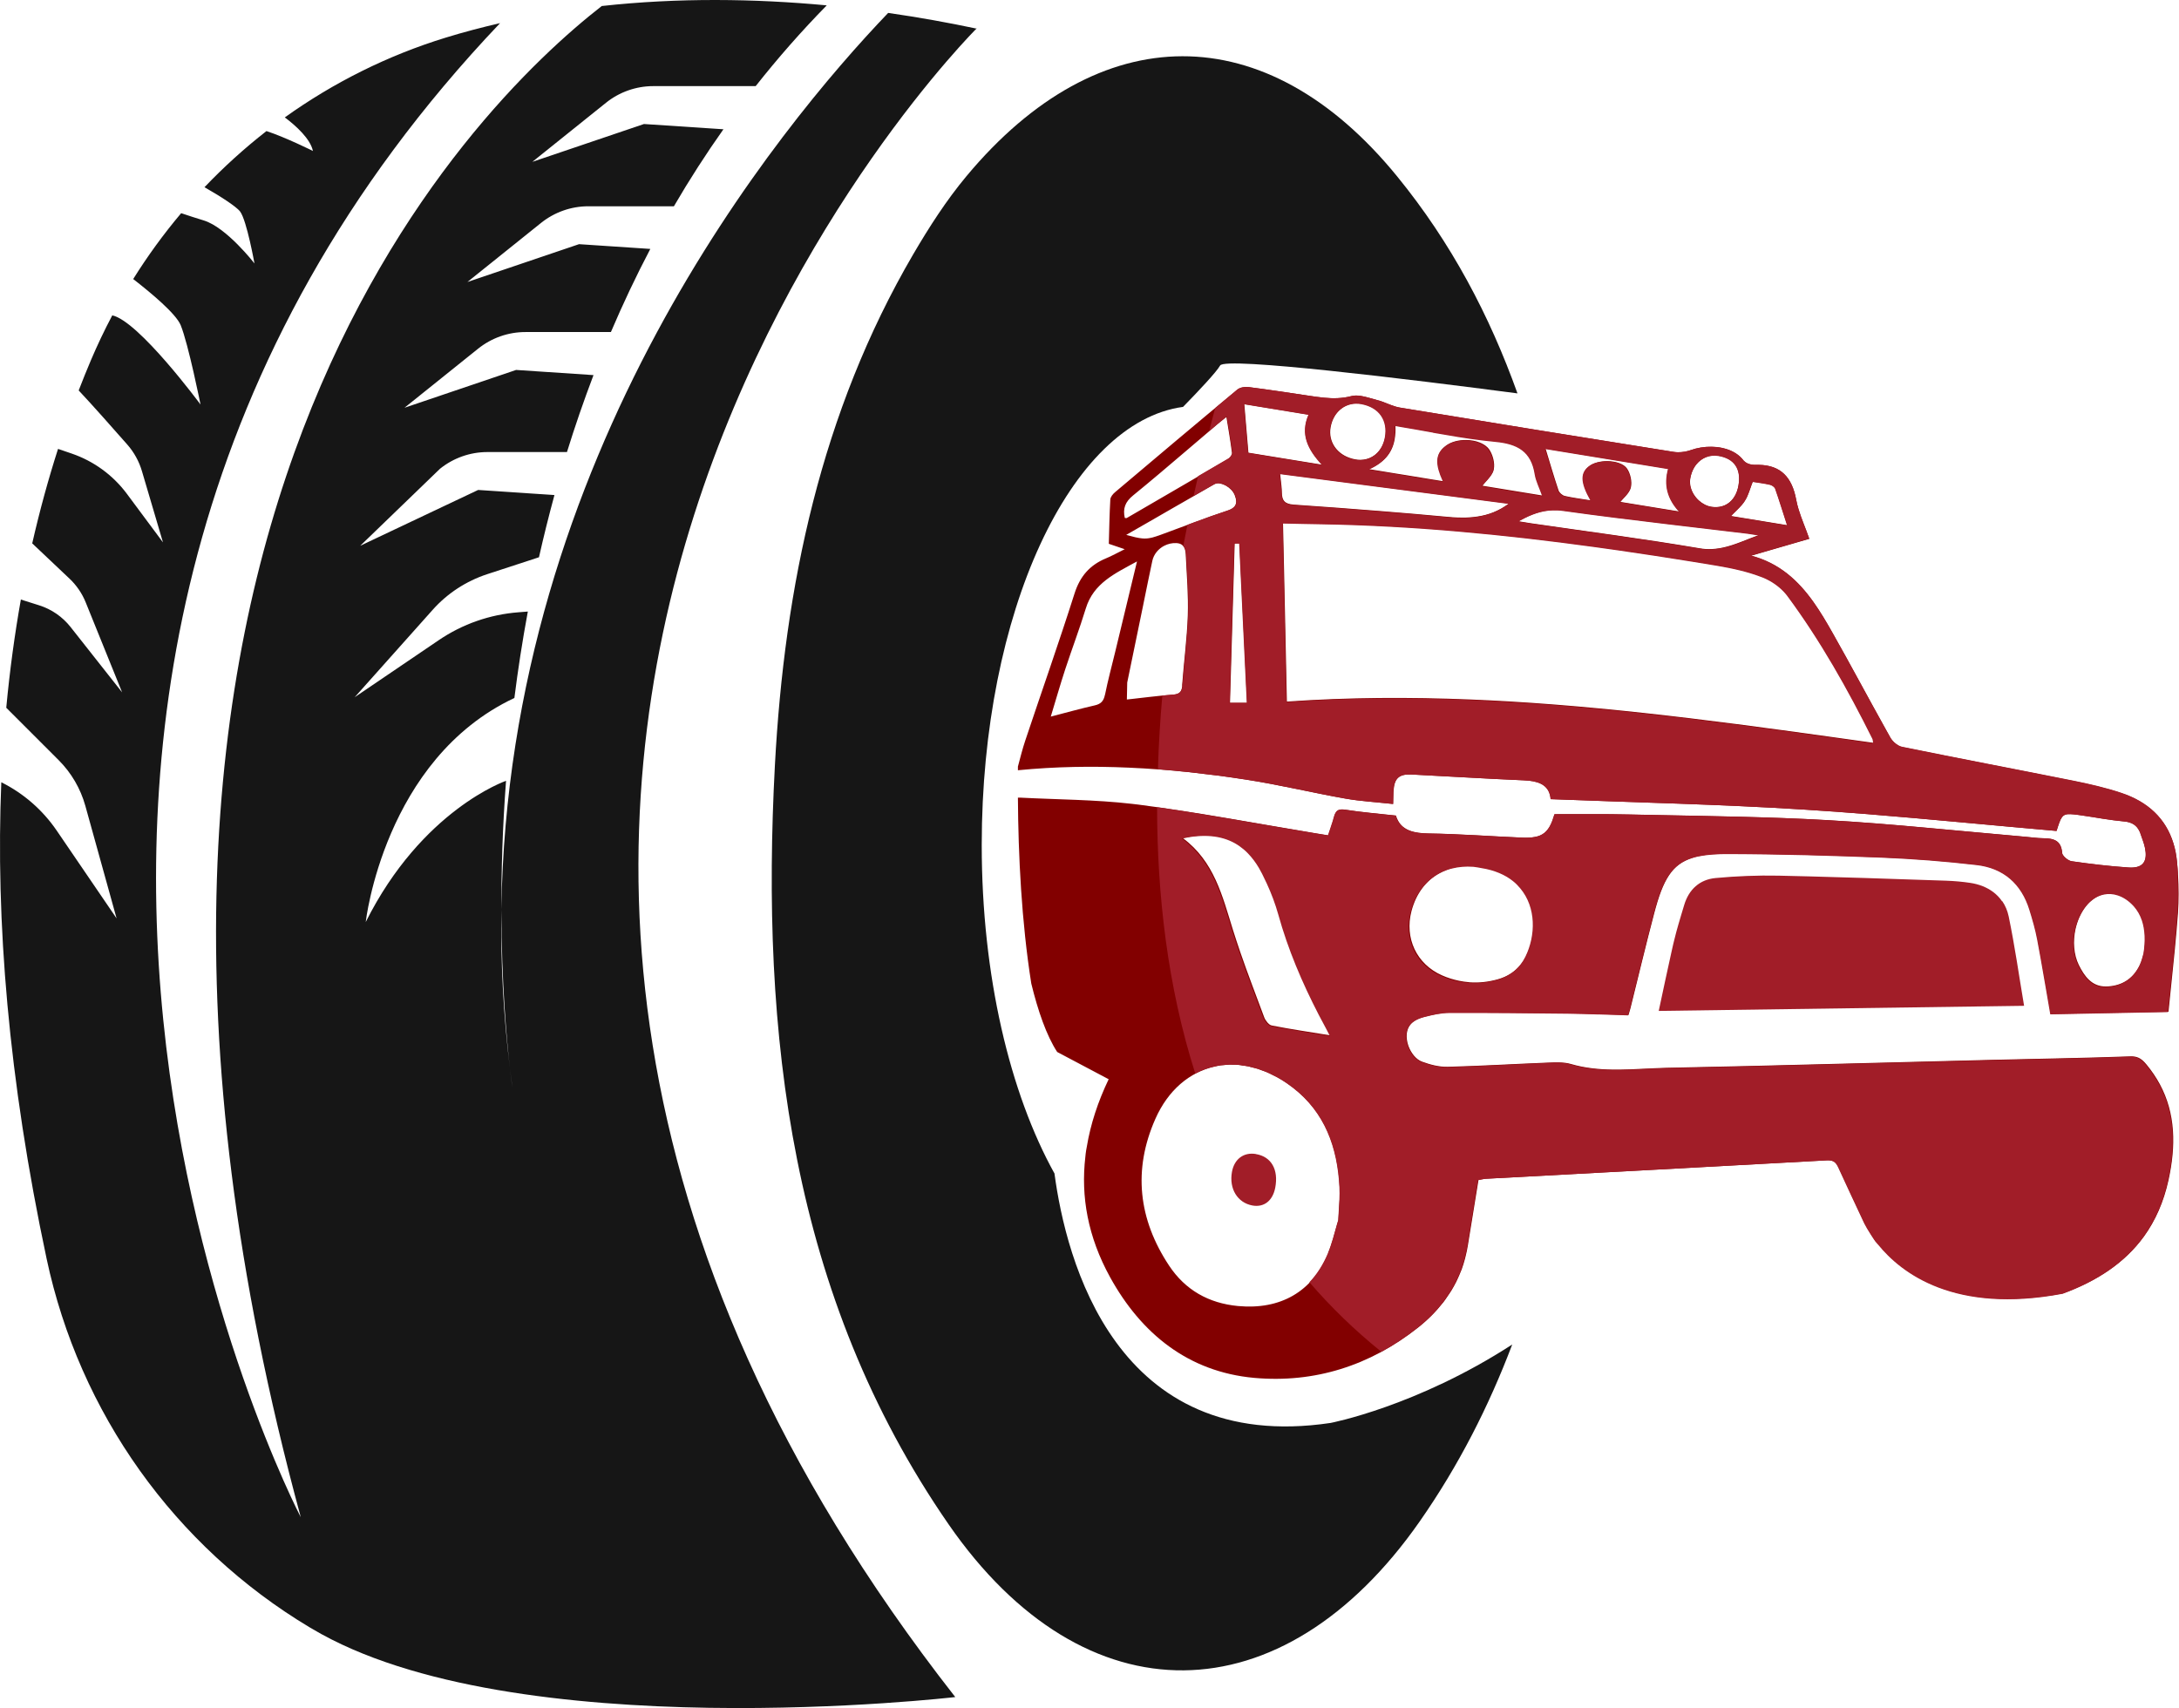 <svg width="676" height="530" viewBox="0 0 676 530" fill="none" xmlns="http://www.w3.org/2000/svg">
<path d="M303.027 8.895C294.281 7.043 285.065 5.369 275.538 4.008C241.779 39.262 157.572 141.118 155.542 282.156C155.586 305.428 157.215 322.898 158.197 331.511C158.442 333.474 158.688 335.46 158.955 337.424C158.955 337.424 158.643 335.349 158.197 331.511C156.122 314.598 155.296 298.131 155.542 282.156C155.519 270.241 155.899 256.809 156.992 242.283C156.992 242.283 130.931 251.208 113.46 286.105C113.46 286.105 119.15 235.589 159.58 216.579C160.673 207.877 162.057 198.908 163.753 189.76L160.919 189.983C152.016 190.652 143.448 193.642 136.085 198.662L110.046 216.334L134.233 189.224C138.785 184.114 144.608 180.321 151.101 178.179L167.211 172.914C168.639 166.555 170.245 160.106 172.008 153.613L148.335 152.029L111.764 169.344L136.509 145.447C140.681 142.1 145.858 140.27 151.191 140.27H175.891C178.345 132.35 181.089 124.384 184.124 116.396L160.116 114.79L125.487 126.526L148.312 108.207C152.485 104.861 157.661 103.031 162.994 103.031H189.523C193.205 94.396 197.266 85.783 201.751 77.238L179.639 75.765L145.01 87.501L167.836 69.183C172.008 65.836 177.185 64.006 182.517 64.006H209.069C213.822 55.84 218.998 47.785 224.621 39.842L224.42 40.11L199.787 38.481L165.158 50.217L187.984 31.899C192.156 28.552 197.333 26.722 202.665 26.722H234.438C241.199 18.154 248.54 9.765 256.483 1.665C234.104 -0.432 210.408 -0.744 186.69 1.866C146.996 32.791 10.265 165.082 93.312 470.785C93.312 470.785 -41.076 213.679 155.14 7.177C149.473 8.493 143.827 9.966 138.249 11.684C120.176 17.239 103.397 25.674 88.359 36.428C91.884 39.083 96.279 43.077 97.083 46.848C97.083 46.848 88.805 42.698 82.669 40.668C75.841 46 69.415 51.824 63.435 58.094C67.876 60.615 73.298 64.029 74.503 65.657C76.555 68.402 78.943 81.745 78.943 81.745C78.943 81.745 70.308 70.566 63.212 68.402C60.803 67.666 58.371 66.885 56.206 66.148C50.784 72.574 45.809 79.402 41.324 86.587C47.014 91.004 54.578 97.341 56.05 100.889C58.438 106.713 62.208 125.522 62.208 125.522C62.208 125.522 43.064 99.617 34.831 97.855C32.421 102.406 30.212 107.047 28.182 111.822C26.888 114.879 25.638 117.98 24.411 121.149C28.628 125.634 35.5 133.398 39.494 137.95C41.592 140.337 43.154 143.171 44.046 146.228L50.561 168.295L39.383 153.256C35.076 147.455 29.097 143.082 22.247 140.739L18.007 139.289C15.018 148.593 12.34 158.344 9.997 168.607L21.577 179.563C23.742 181.616 25.46 184.115 26.575 186.881L37.888 214.839L21.89 194.557C19.391 191.388 15.977 189.023 12.117 187.818L6.472 186.033C4.575 196.721 3.036 207.922 1.942 219.614L18.208 235.88C22.135 239.807 24.969 244.671 26.464 250.003L36.17 284.967L17.561 257.679C13.21 251.32 7.297 246.165 0.403 242.729C-1.36 285.547 2.545 334.568 14.46 390.572C24.634 438.365 54.154 479.867 96.079 504.968C96.302 505.102 96.547 505.236 96.77 505.37C159.134 542.565 296.356 526.589 296.356 526.589C71.356 238.959 303.049 8.761 303.049 8.761" fill="#161616"/>
<path d="M327.17 364.198C313.314 339.231 304.567 302.795 304.567 262.186C304.567 190.027 332.146 130.988 367.02 126.258C371.906 121.26 377.351 115.481 378.533 113.406C380.117 110.64 437.416 117.69 470.773 122.064C462.116 97.921 450.268 75.341 433.4 54.68C392.769 4.878 341.004 5.213 299.815 54.68C293.567 62.177 288.212 70.522 283.281 78.956C254.699 127.909 243.364 181.995 240.397 237.531C235.979 320.779 245.283 402.085 294.259 472.95C336.541 534.13 397.923 532.993 440.45 472.079C452.566 454.72 461.87 436.379 469.144 417.191C439.469 436.446 412.783 441.534 412.783 441.534C346.024 451.463 330.673 390.616 327.148 364.221" fill="#161616"/>
<path d="M582.758 386.02C590.01 395.012 606.543 407.641 640.034 401.327C650.7 397.422 659.268 391.755 665.158 383.633C668.684 378.746 671.25 372.99 672.744 366.207C675.065 355.608 674.976 345.59 670.067 336.442C668.929 334.345 667.546 332.27 665.872 330.261C665.694 330.061 665.537 329.86 665.359 329.681C664.176 328.409 662.994 327.696 660.874 327.785C646.728 328.298 632.582 328.499 618.414 328.856C601.501 329.28 584.61 329.704 567.697 330.15C550.784 330.596 533.894 330.998 516.981 331.332C515.754 331.355 514.504 331.399 513.277 331.466C512.652 331.489 512.05 331.511 511.425 331.556C507.721 331.734 503.995 331.935 500.291 331.89C495.963 331.823 491.634 331.399 487.35 330.15C486.234 329.815 485.029 329.704 483.802 329.659C483.2 329.659 482.575 329.659 481.973 329.659C481.37 329.659 480.745 329.704 480.143 329.726C469.812 330.128 459.482 330.752 449.129 331.02C447.79 331.042 446.429 330.886 445.09 330.596C443.751 330.306 442.413 329.882 441.141 329.414C439.289 328.722 437.772 326.758 436.968 324.616C436.5 323.322 436.299 321.961 436.433 320.756C436.812 317.454 439.289 316.182 442.033 315.468C444.577 314.821 447.21 314.219 449.82 314.219C456.023 314.196 462.204 314.219 468.407 314.263C474.476 314.308 480.522 314.375 486.591 314.442C489.603 314.486 492.616 314.553 495.628 314.665C495.806 314.665 496.007 314.665 496.186 314.665C499.198 314.754 502.21 314.866 505.222 314.955C505.289 314.732 505.356 314.531 505.401 314.33C505.579 313.75 505.713 313.304 505.825 312.858C508.279 303.018 510.622 293.133 513.21 283.338C515.932 272.963 518.721 268.099 525.214 266.113C527.579 265.377 530.435 265.042 533.961 264.93C534.831 264.908 535.768 264.886 536.727 264.908C540.654 264.908 544.604 264.975 548.531 265.02C556.407 265.131 564.283 265.332 572.137 265.6C576.064 265.734 580.014 265.868 583.941 266.024C588.849 266.225 593.758 266.515 598.667 266.894C603.576 267.273 608.462 267.764 613.349 268.322C621.671 269.281 627.227 274.145 629.726 282.223C630.663 285.235 631.555 288.314 632.136 291.415C632.493 293.312 632.85 295.209 633.184 297.105C634.211 302.817 635.17 308.596 636.241 314.643C642.332 314.531 648.424 314.397 654.537 314.286C660.539 314.174 666.586 314.04 672.744 313.929C673.392 307.369 674.083 300.965 674.708 294.628C675.065 290.813 675.422 287.02 675.69 283.227C675.957 279.3 675.935 275.306 675.69 271.356C675.6 270.04 675.511 268.724 675.377 267.407C675.176 265.377 674.819 263.48 674.262 261.717C671.919 254.064 666.385 248.843 658.107 246.099C653.31 244.492 648.335 243.354 643.381 242.35C625.643 238.78 607.882 235.433 590.143 231.819C589.809 231.752 589.452 231.618 589.095 231.439C588.582 231.172 588.046 230.792 587.6 230.346C587.31 230.056 587.02 229.744 586.797 229.431C586.685 229.275 586.574 229.119 586.484 228.963C585.949 227.981 585.413 227.022 584.855 226.04C579.322 216.111 573.989 206.07 568.389 196.186C566.559 192.95 564.663 189.737 562.543 186.77C557.88 180.232 552.078 174.788 543.243 172.445C549.245 170.705 555.247 168.964 561.293 167.202C560.178 163.966 558.861 161.021 557.969 158.054C557.679 157.072 557.411 156.068 557.233 155.064C555.938 148.08 552.435 144.398 545.675 144.265C545.228 144.265 544.76 144.265 544.269 144.265C543.867 144.265 543.399 144.198 542.93 144.086C542.239 143.908 541.614 143.595 541.19 143.171C541.123 143.104 541.011 143.037 540.967 142.97C539.606 141.141 537.642 139.958 535.478 139.311C535.121 139.2 534.742 139.11 534.385 139.021C533.269 138.776 532.109 138.664 530.971 138.642C528.673 138.597 526.441 138.999 524.634 139.646C523.385 140.092 521.934 140.36 520.551 140.338C520.082 140.338 519.636 140.293 519.19 140.226C490.875 135.719 462.561 131.145 434.269 126.481C432.394 126.169 430.609 125.277 428.78 124.63C428.356 124.473 427.932 124.317 427.486 124.228C425.745 123.782 423.849 123.112 422.064 122.845C421.082 122.711 420.145 122.688 419.275 122.911C416.374 123.67 413.585 123.692 410.818 123.425C409.167 123.268 407.494 123.023 405.82 122.755C399.64 121.841 393.481 120.881 387.278 120.1C386.163 119.966 384.668 120.212 383.865 120.881C371.169 131.413 358.54 142.056 345.933 152.721C345.264 153.279 344.505 154.194 344.461 154.975C344.193 159.571 344.126 164.19 343.992 168.741C345.71 169.321 347.071 169.79 348.923 170.415C346.647 171.53 344.929 172.512 343.077 173.271C338.079 175.346 335.067 178.827 333.372 184.115C328.507 199.421 323.152 214.571 318.065 229.811C317.195 232.399 316.548 235.054 315.789 237.865C315.789 238.245 315.789 238.624 315.789 239.003C327.414 237.865 338.883 237.687 350.262 238.2C353.274 238.334 356.286 238.512 359.299 238.736C359.343 238.736 359.366 238.736 359.41 238.736C362.422 238.959 365.457 239.249 368.469 239.561H368.581C371.57 239.896 374.56 240.253 377.55 240.632H377.729C380.741 241.056 383.753 241.48 386.765 241.949C397.007 243.533 407.092 245.987 417.311 247.794C419.721 248.218 422.153 248.508 424.63 248.732C425.857 248.843 427.106 248.955 428.378 249.089C429.627 249.2 430.899 249.334 432.193 249.468C432.216 248.508 432.238 247.772 432.26 247.147C432.26 246.835 432.26 246.545 432.283 246.277C432.283 246.009 432.283 245.742 432.327 245.496C432.528 241.569 433.978 240.141 437.883 240.32C449.486 240.9 461.111 241.636 472.713 242.127C473.271 242.149 473.806 242.194 474.342 242.239C478.023 242.64 480.746 243.979 481.08 247.973C507.565 249.022 533.671 249.557 559.709 251.208C566.247 251.61 572.784 252.101 579.3 252.614C589.095 253.395 598.89 254.287 608.663 255.18C618.458 256.072 628.231 256.987 638.026 257.835C639.365 253.596 639.7 252.525 642.333 252.614C643.002 252.636 643.805 252.726 644.809 252.859C645.144 252.904 645.501 252.949 645.88 253.016C648.089 253.328 650.276 253.685 652.462 254.042C654.649 254.377 656.858 254.689 659.067 254.89C661.454 255.113 662.927 256.095 663.797 257.991C663.931 258.259 664.042 258.549 664.132 258.861C664.6 260.267 665.181 261.651 665.471 263.079C666.252 266.849 665.114 268.924 661.878 269.17C661.41 269.214 660.919 269.214 660.361 269.17C657.416 268.969 654.471 268.701 651.525 268.367C650.053 268.21 648.58 268.032 647.107 267.831C645.635 267.653 644.184 267.429 642.712 267.229C642.533 267.206 642.355 267.139 642.176 267.072C641.351 266.738 640.414 265.979 639.99 265.265C639.856 265.042 639.767 264.841 639.767 264.663C639.61 262.632 638.919 261.494 637.848 260.87C637.312 260.557 636.687 260.356 635.996 260.245C635.304 260.133 634.568 260.089 633.765 260.089C632.872 260.089 631.979 259.999 631.087 259.91C630.194 259.821 629.302 259.709 628.409 259.642C618.146 258.75 607.882 257.746 597.596 256.831C587.332 255.894 577.046 255.046 566.76 254.466C548.955 253.462 531.082 253.239 513.255 252.882C510.711 252.837 508.168 252.77 505.602 252.726C503.66 252.681 501.697 252.659 499.756 252.636C493.91 252.592 488.064 252.636 482.285 252.636C482.062 253.373 481.839 254.042 481.616 254.667C480.567 257.411 479.228 258.884 476.975 259.531H476.93C475.948 259.799 474.788 259.932 473.405 259.932C473.048 259.932 472.691 259.932 472.311 259.91C462.583 259.508 452.877 258.75 443.171 258.616C438.865 258.549 435.384 257.768 433.688 254.578C433.443 254.131 433.242 253.618 433.064 253.06C427.508 252.435 422.488 252.034 417.49 251.253C416.954 251.164 416.486 251.141 416.084 251.164C416.039 251.164 415.995 251.164 415.95 251.186C415.615 251.231 415.303 251.32 415.057 251.476C414.834 251.61 414.656 251.811 414.5 252.056C414.254 252.413 414.053 252.882 413.897 253.506C413.786 253.93 413.674 254.354 413.54 254.778C413.094 256.251 412.558 257.701 412.068 259.196C410.617 258.973 409.479 258.772 408.341 258.594C389.978 255.559 371.66 252.056 353.207 249.669C352.516 249.58 351.802 249.512 351.11 249.423C339.664 248.107 328.061 248.107 316.526 247.504C316.28 247.504 316.035 247.504 315.789 247.504C315.901 265.421 316.905 285.993 319.939 305.182C321.992 313.616 324.647 321.314 327.972 326.424L343.948 334.88C340.623 341.819 338.325 348.803 337.165 355.831C336.83 357.438 336.718 358.911 336.718 358.911C335.268 371.316 337.499 383.789 344.372 396.284C354.033 413.822 368.648 425.67 389.041 427.544C407.806 429.24 425.031 423.751 439.958 411.925C442.926 409.582 445.492 406.994 447.701 404.183C447.701 404.183 447.768 404.093 447.812 404.049C448.013 403.781 448.214 403.491 448.415 403.223C448.883 402.576 449.329 401.929 449.753 401.26C449.932 400.992 450.11 400.724 450.289 400.434C450.824 399.564 451.293 398.672 451.762 397.779C451.895 397.511 452.029 397.221 452.163 396.931C452.542 396.106 452.922 395.258 453.256 394.387C453.323 394.209 453.413 394.031 453.48 393.852C453.859 392.826 454.171 391.777 454.461 390.706C454.528 390.438 454.595 390.17 454.662 389.903C454.93 388.787 455.198 387.649 455.376 386.489C456.469 379.706 457.585 372.945 458.678 366.162C459.415 366.028 459.995 365.872 460.553 365.805C460.731 365.783 460.91 365.761 461.088 365.761C478.715 364.801 496.32 363.864 513.946 362.927C531.573 361.99 549.178 361.03 566.805 360.049C567.742 360.004 568.456 360.115 569.014 360.45C569.571 360.785 569.995 361.343 570.397 362.213C572.874 367.657 575.417 373.057 577.961 378.479C578.073 378.724 578.251 379.126 578.519 379.661C579.21 381.134 581.821 385.128 581.977 385.262C582.044 385.306 582.736 386.154 582.758 386.154M464.68 303.866C461.735 304.691 458.835 305.004 455.934 304.803C455.822 304.803 455.711 304.781 455.599 304.758C454.617 304.669 453.636 304.535 452.676 304.334C450.869 303.955 449.084 303.42 447.344 302.639C439.423 299.136 435.719 291.081 437.883 282.736C439.311 277.269 442.435 273.186 446.697 270.866C447.455 270.464 448.236 270.085 449.062 269.795C449.553 269.616 450.066 269.46 450.579 269.326C452.676 268.791 454.93 268.59 457.34 268.768C458.188 268.835 459.013 269.036 459.839 269.17C460.865 269.326 461.824 269.549 462.762 269.795C464.591 270.308 466.198 270.999 467.626 271.825C468.34 272.227 468.987 272.695 469.589 273.164C470.482 273.855 471.218 274.636 471.91 275.462C476.863 281.375 476.729 290.054 473.494 296.659C473.048 297.574 472.512 298.422 471.91 299.18C470.102 301.456 467.648 303.04 464.68 303.866M411.621 318.882C411.8 319.194 411.956 319.529 412.157 319.908C412.358 320.288 412.581 320.734 412.871 321.292C406.423 320.243 400.465 319.373 394.575 318.213C394.463 318.19 394.351 318.146 394.218 318.101C393.861 317.945 393.504 317.633 393.191 317.276C392.767 316.785 392.41 316.205 392.21 315.691C389.711 308.931 387.1 302.215 384.757 295.387C383.976 293.111 383.218 290.835 382.504 288.537C379.224 278.028 376.68 267.251 366.929 260.044C373.601 258.594 379.023 259.062 383.396 261.517C384.378 262.052 385.293 262.722 386.163 263.458C386.609 263.837 387.033 264.239 387.435 264.663C388.662 265.934 389.8 267.429 390.826 269.17C391.161 269.75 391.496 270.352 391.808 270.977C392.321 271.981 392.812 273.008 393.28 274.034C394.686 277.135 395.913 280.348 396.828 283.606C399.84 294.472 404.191 304.714 409.346 314.643C410.082 316.071 410.84 317.476 411.599 318.882M412.135 388.809C407.159 400.836 397.23 406.481 384.065 405.254C374.94 404.383 367.71 400.278 362.69 392.714C353.185 378.367 351.422 363.038 358.428 347.197C362.4 338.205 369.094 332.671 376.814 330.953C377.461 330.819 378.086 330.663 378.733 330.574C379 330.529 379.291 330.529 379.558 330.507C380.228 330.44 380.875 330.373 381.544 330.351C381.834 330.351 382.147 330.351 382.437 330.373C383.084 330.373 383.753 330.373 384.422 330.462C384.757 330.484 385.092 330.551 385.426 330.618C386.074 330.708 386.698 330.775 387.345 330.908C387.725 330.998 388.126 331.109 388.506 331.199C389.108 331.355 389.688 331.489 390.291 331.667C390.759 331.823 391.205 332.002 391.674 332.18C392.21 332.381 392.723 332.537 393.258 332.783C393.838 333.028 394.418 333.341 395.021 333.631C395.423 333.831 395.824 334.01 396.226 334.233C397.208 334.768 398.212 335.371 399.171 336.04C399.885 336.531 400.577 337.022 401.224 337.535C411.086 345.189 415.013 356.01 415.615 368.371C415.749 370.893 415.548 373.414 415.37 376.002C415.303 376.872 415.258 377.742 415.214 378.613C415.102 378.992 414.99 379.394 414.857 379.795C414.009 382.785 413.25 385.886 412.045 388.787M581.018 229.141C581.018 229.141 581.085 229.275 581.085 229.364C581.152 229.61 581.152 229.922 581.263 230.502C543.533 225.214 505.892 219.859 467.938 217.628C464.011 217.405 460.106 217.204 456.179 217.048C437.303 216.289 418.337 216.356 399.238 217.695C398.926 203.75 398.636 190.027 398.345 176.194C398.234 171.575 398.145 166.956 398.033 162.293C400.153 162.338 402.206 162.382 404.236 162.427C406.244 162.472 408.23 162.516 410.216 162.538C438.575 163.029 466.689 165.751 494.691 169.589C497.234 169.946 499.778 170.303 502.322 170.66C509.952 171.754 517.583 172.936 525.192 174.163C527.736 174.565 530.279 174.989 532.801 175.413C535.188 175.814 537.575 176.283 539.94 176.863C542.306 177.443 544.626 178.157 546.88 179.027C547.616 179.317 548.33 179.652 549.044 180.054C551.186 181.236 553.194 182.91 554.577 184.762C564.863 198.662 573.298 213.679 580.995 229.141M380.808 158.455C377.349 159.593 373.913 160.82 370.499 162.092C367.086 163.364 363.672 164.636 360.258 165.885C359.946 165.997 359.656 166.108 359.388 166.198C359.343 166.198 359.276 166.22 359.232 166.242C359.008 166.332 358.785 166.399 358.585 166.465C358.54 166.465 358.473 166.51 358.428 166.51C358.228 166.577 358.027 166.644 357.826 166.689L357.714 166.733C357.491 166.8 357.268 166.845 357.045 166.889C356.13 167.09 355.305 167.157 354.368 167.068C353.096 166.956 351.623 166.599 349.392 165.975C352.226 164.346 355.015 162.739 357.781 161.155C359.923 159.928 362.043 158.701 364.163 157.474C365.144 156.893 366.149 156.336 367.13 155.778C370.009 154.127 372.865 152.476 375.743 150.824C376.078 150.646 376.39 150.445 376.725 150.267C377.171 150.021 377.706 149.932 378.309 149.999C378.487 150.021 378.688 150.088 378.889 150.133C379.09 150.177 379.268 150.244 379.469 150.311C380.652 150.757 381.812 151.628 382.571 152.743C382.771 153.033 382.927 153.346 383.061 153.68C383.597 155.064 383.708 156.224 383.017 157.117C382.615 157.652 381.901 158.098 380.83 158.455M366.773 212.719C366.773 212.965 366.729 213.188 366.684 213.389C366.572 214.013 366.372 214.482 366.015 214.817C365.568 215.263 364.877 215.486 363.895 215.553C362.69 215.642 361.485 215.754 360.28 215.865C359.923 215.91 359.544 215.932 359.187 215.977C358.295 216.066 357.424 216.155 356.51 216.267C356.264 216.289 355.996 216.334 355.729 216.356C354.144 216.535 352.538 216.713 350.887 216.914C350.463 216.959 350.017 217.003 349.593 217.048C349.615 215.285 349.66 213.522 349.704 211.782C350.039 210.22 350.351 208.658 350.664 207.119C352.025 200.537 353.341 194.133 354.658 187.752C354.702 187.528 354.747 187.305 354.791 187.082C355.684 182.731 356.554 178.38 357.491 174.029C357.938 171.954 359.388 170.259 361.24 169.321C362.355 168.764 363.627 168.451 364.899 168.518C367.398 168.607 367.777 170.437 367.867 172.244C367.867 172.267 367.867 172.311 367.867 172.334C368.179 178.537 368.692 184.739 368.491 190.92C368.246 198.194 367.264 205.445 366.729 212.719M422.488 125.321C425.21 125.834 427.262 127.084 428.534 128.891C429.784 130.699 430.23 133.019 429.739 135.674C429.494 136.901 429.092 137.995 428.534 138.932C427.128 141.275 424.786 142.658 422.064 142.68C421.506 142.68 420.948 142.636 420.39 142.524C420.056 142.457 419.743 142.39 419.431 142.301C414.767 141.029 412.023 137.058 412.804 132.595C413.25 130.051 414.5 127.999 416.24 126.705C417.958 125.41 420.167 124.853 422.532 125.299M432.907 134.469C432.952 133.711 432.952 132.907 432.907 132.06C436.901 132.707 440.851 133.421 444.733 134.112C449.932 135.027 455.041 135.897 460.173 136.522C461.467 136.678 462.739 136.812 464.033 136.946C470.928 137.593 475.145 139.914 476.261 147.009C476.595 149.129 477.666 151.137 478.581 153.77C471.932 152.676 465.818 151.695 459.883 150.713C460.776 149.508 462.293 148.192 463.052 146.697C463.23 146.362 463.364 146.005 463.431 145.626C463.476 145.38 463.498 145.112 463.52 144.845C463.632 142.97 462.94 140.717 461.869 139.267C461.735 139.088 461.579 138.932 461.423 138.776C461.4 138.753 461.378 138.731 461.356 138.709C461.334 138.686 461.289 138.664 461.267 138.642C460.977 138.374 460.664 138.129 460.307 137.928C459.906 137.682 459.459 137.459 458.991 137.281C457.741 136.79 456.313 136.544 454.863 136.522C452.676 136.5 450.467 137.013 448.95 138.039C445.916 140.114 445.246 142.703 446.942 147.254C447.187 147.901 447.478 148.593 447.812 149.329C446.83 149.173 445.849 149.017 444.889 148.861C442.011 148.392 439.222 147.946 436.455 147.478C435.206 147.277 433.956 147.076 432.684 146.875C431.167 146.63 429.605 146.362 427.954 146.094C426.928 145.938 425.879 145.759 424.763 145.581C429.984 143.238 432.573 139.802 432.885 134.469M483.177 158.254C483.78 158.277 484.405 158.344 485.052 158.433C495.851 159.95 506.672 161.267 517.494 162.561C525.75 163.543 534.028 164.502 542.283 165.506C542.373 165.506 542.462 165.528 542.573 165.551C543.6 165.685 544.604 165.885 545.608 166.042C541.882 167.358 538.356 169.076 534.541 169.902C534.162 169.991 533.782 170.058 533.381 170.125C532.6 170.259 531.819 170.326 531.015 170.37C529.811 170.415 528.561 170.37 527.267 170.125C518.565 168.652 509.841 167.336 501.117 166.086C492.393 164.837 483.646 163.632 474.922 162.36C473.829 162.204 472.758 162.003 471.062 161.735C471.664 161.401 472.244 161.088 472.825 160.798C476.305 159.058 479.496 158.121 483.155 158.299M533.135 141.409C534.362 141.609 535.411 141.966 536.304 142.457C537.196 142.948 537.888 143.595 538.423 144.376C539.472 145.938 539.807 148.013 539.36 150.579C539.16 151.762 538.803 152.81 538.312 153.703C537.084 155.956 535.054 157.25 532.555 157.34C532.064 157.34 531.551 157.34 531.015 157.25C529.52 157.027 528.115 156.269 526.999 155.242C525.504 153.859 524.478 151.962 524.322 150.021C524.277 149.53 524.299 149.062 524.366 148.571C524.656 146.764 525.348 145.202 526.33 143.997C527.981 141.989 530.435 140.985 533.135 141.409M541.346 155.332C541.904 154.484 542.306 153.524 542.663 152.52C542.841 152.029 543.02 151.516 543.198 151.003C543.377 150.49 543.555 149.977 543.778 149.463C545.474 149.731 547.348 149.954 549.178 150.378C549.78 150.512 550.561 151.07 550.762 151.605C552.012 155.153 553.105 158.768 554.466 162.962C548.352 161.958 542.796 161.066 537.017 160.106C538.088 158.946 539.36 157.853 540.409 156.626C540.766 156.224 541.078 155.778 541.368 155.332M425.723 150.735C439.847 152.565 453.926 154.394 468.117 156.246C464.97 158.589 461.735 159.772 458.411 160.263C457.964 160.33 457.518 160.396 457.05 160.441C456.269 160.508 455.51 160.575 454.729 160.597C454.26 160.597 453.814 160.597 453.346 160.597C451.628 160.597 449.887 160.463 448.147 160.285C441.654 159.682 435.161 159.125 428.668 158.611C419.565 157.875 410.483 157.206 401.38 156.581C398.613 156.38 397.698 155.376 397.676 152.81C397.676 152.119 397.609 151.405 397.542 150.668C397.431 149.553 397.274 148.37 397.141 147.009C406.735 148.258 416.262 149.486 425.767 150.735M521.042 158.723C519.48 158.478 517.918 158.21 516.378 157.964C513.835 157.563 511.336 157.139 508.859 156.737C506.784 156.403 504.709 156.068 502.701 155.733C503.504 154.684 505.066 153.435 505.735 151.895C505.825 151.672 505.914 151.449 505.959 151.226C506.382 149.441 505.825 146.964 504.776 145.402C503.727 143.863 501.184 143.104 498.618 143.082C496.632 143.082 494.624 143.528 493.307 144.443C490.318 146.518 490.318 149.53 493.575 155.265C493.062 155.175 492.571 155.108 492.08 155.041C489.693 154.662 487.528 154.372 485.431 153.881C484.695 153.703 483.758 152.899 483.512 152.163C482.106 147.991 480.879 143.751 479.496 139.222C492.348 141.319 504.865 143.35 517.606 145.447C516.222 150.467 517.338 154.729 521.019 158.745M410.216 144.198C402.161 142.881 394.842 141.699 387.301 140.471C387.1 138.017 386.899 135.563 386.676 133.064C386.475 130.565 386.252 128.021 386.029 125.388C387.479 125.634 388.93 125.857 390.358 126.102C395.579 126.95 400.688 127.798 406.021 128.668C403.388 134.715 405.776 139.467 410.193 144.22M384.534 168.607C384.735 172.691 384.913 176.774 385.114 180.879C385.694 193.151 386.297 205.49 386.899 218.074C385.07 218.074 383.575 218.074 381.589 218.074C381.968 205.602 382.325 193.263 382.682 180.946C382.794 176.841 382.928 172.758 383.039 168.652C383.53 168.652 384.043 168.652 384.534 168.63M351.534 153.725C356.933 149.329 362.222 144.822 367.532 140.293C370.901 137.415 374.27 134.536 377.662 131.658C378.443 130.989 379.268 130.364 380.473 129.382C381.098 133.22 381.7 136.678 382.147 140.159C382.147 140.271 382.191 140.404 382.191 140.516C382.191 140.65 382.191 140.828 382.124 141.007C381.99 141.364 381.745 141.743 381.455 142.033C381.299 142.189 381.165 142.301 381.009 142.39C372.798 147.232 364.542 152.029 356.286 156.826C354.055 158.121 351.802 159.437 349.57 160.731C349.414 160.82 349.169 160.731 348.946 160.709C348.299 157.808 349.057 155.733 351.534 153.725M342.787 215.598C342.386 217.539 341.538 218.454 339.619 218.878C335.223 219.882 330.895 221.086 325.986 222.358C327.57 217.137 328.931 212.385 330.471 207.677C332.546 201.362 334.911 195.137 336.852 188.8C339.262 180.924 345.889 177.956 352.739 174.208C350.396 183.958 348.187 193.151 345.956 202.344C344.885 206.762 343.702 211.135 342.81 215.575M652.975 277.358C653.6 277.247 654.225 277.202 654.85 277.225C654.872 277.225 654.917 277.225 654.961 277.225C655.653 277.269 656.367 277.403 657.059 277.626C658.844 278.184 660.584 279.322 662.124 281.04C663.217 282.267 664.065 283.74 664.645 285.458C665.582 288.314 665.761 291.795 665.069 295.878C664.868 296.525 664.556 297.998 663.931 299.314C662.057 303.263 658.933 305.495 654.872 305.985C654.381 306.052 653.868 306.097 653.355 306.097C651.146 306.119 649.472 305.338 648.134 304.089C646.795 302.862 645.791 301.166 644.921 299.426C643.336 296.19 643.069 292.107 643.894 288.292C644.184 287.02 644.586 285.77 645.099 284.61C645.278 284.208 645.456 283.829 645.657 283.472C646.26 282.356 646.951 281.33 647.777 280.438C648.178 279.991 648.58 279.612 649.026 279.277C649.428 278.943 649.829 278.653 650.253 278.407C651.124 277.894 652.038 277.559 652.975 277.358" fill="#820000"/>
<path d="M621.115 279.679C620.356 278.541 619.419 277.582 618.348 276.778C616.429 275.35 614.064 274.391 611.32 273.967C608.821 273.588 606.277 273.364 603.734 273.275C595.21 272.985 586.687 272.695 578.186 272.427C575.888 272.361 573.567 272.294 571.269 272.227C564.776 272.026 558.283 271.847 551.79 271.713C545.275 271.58 538.715 271.847 532.222 272.45C527.291 272.918 523.944 275.975 522.494 280.817C522.204 281.821 521.891 282.847 521.579 283.851C521.289 284.856 520.977 285.882 520.687 286.886C520.24 288.403 519.839 289.943 519.459 291.482C519.326 291.995 519.192 292.509 519.08 293.022C518.902 293.781 518.723 294.539 518.567 295.298C517.206 301.322 515.956 307.391 514.595 313.683C552.571 313.148 590.034 312.635 627.943 312.099C627.139 307.391 626.426 302.728 625.667 298.109C624.908 293.49 624.105 288.939 623.168 284.387C622.789 282.557 622.097 280.995 621.182 279.634" fill="#A11D28"/>
<path d="M389.623 358.085C385.83 357.46 382.907 359.647 382.193 363.641C381.256 368.884 383.911 373.213 388.552 374.061C392.144 374.708 394.844 372.588 395.625 368.527C396.696 362.905 394.398 358.888 389.623 358.107" fill="#A11D28"/>
<path d="M675.691 271.267C675.602 269.951 675.512 268.634 675.378 267.318C675.178 265.287 674.821 263.391 674.263 261.628C671.92 253.975 666.386 248.754 658.109 246.009C653.311 244.403 648.336 243.265 643.382 242.261C625.644 238.713 607.861 235.344 590.145 231.729C589.81 231.662 589.453 231.529 589.096 231.35C588.561 231.082 588.047 230.703 587.601 230.279C587.311 229.989 587.021 229.677 586.798 229.364C586.686 229.208 586.575 229.052 586.486 228.896C585.95 227.936 585.414 226.955 584.857 225.973C579.323 216.044 573.99 206.003 568.39 196.119C566.56 192.883 564.664 189.67 562.544 186.703C557.881 180.165 552.08 174.721 543.244 172.378C549.246 170.638 555.248 168.898 561.295 167.135C560.179 163.9 558.863 160.954 557.97 157.987C557.68 157.005 557.412 156.001 557.234 155.019C555.94 148.035 552.437 144.354 545.676 144.22C545.23 144.22 544.761 144.22 544.27 144.22C543.869 144.22 543.4 144.153 542.932 144.041C542.24 143.863 541.615 143.551 541.191 143.149C541.124 143.082 541.013 143.015 540.968 142.948C539.607 141.118 537.643 139.936 535.479 139.289C535.122 139.177 534.743 139.088 534.386 138.999C533.27 138.753 532.11 138.619 530.972 138.619C528.696 138.575 526.443 138.977 524.635 139.624C523.386 140.07 521.935 140.338 520.552 140.315C520.083 140.315 519.637 140.271 519.213 140.204C490.899 135.697 462.584 131.122 434.292 126.459C432.418 126.147 430.633 125.254 428.803 124.607C428.379 124.451 427.955 124.295 427.509 124.206C425.746 123.759 423.872 123.09 422.087 122.822C421.105 122.688 420.168 122.666 419.298 122.889C416.397 123.648 413.608 123.67 410.842 123.402C409.19 123.246 407.517 123.001 405.844 122.755C399.663 121.841 393.505 120.881 387.302 120.1C386.186 119.966 384.691 120.212 383.866 120.881C381.568 122.8 379.269 124.719 376.971 126.638C376.458 128.623 375.811 131.011 375.119 133.778C375.989 133.019 376.882 132.283 377.752 131.524C378.533 130.855 379.359 130.23 380.586 129.248C381.211 133.086 381.813 136.544 382.259 140.025C382.259 140.137 382.304 140.271 382.304 140.382C382.304 140.538 382.304 140.695 382.237 140.873C382.103 141.23 381.858 141.609 381.568 141.877C381.411 142.033 381.278 142.145 381.121 142.234C377.975 144.086 374.829 145.916 371.683 147.745C371.215 149.709 370.746 151.784 370.278 153.926C372.129 152.855 373.959 151.806 375.811 150.757C376.146 150.579 376.458 150.378 376.793 150.2C377.239 149.954 377.797 149.865 378.377 149.932C378.555 149.932 378.756 150.021 378.957 150.066C379.158 150.11 379.336 150.177 379.537 150.244C380.72 150.691 381.88 151.561 382.639 152.676C382.839 152.966 382.996 153.279 383.13 153.613C383.665 154.997 383.777 156.135 383.085 157.05C382.661 157.585 381.969 158.031 380.898 158.388C377.44 159.526 374.004 160.753 370.59 162.025C369.854 162.293 369.117 162.561 368.381 162.851C367.957 164.948 367.533 167.113 367.109 169.321C367.756 170.035 367.912 171.106 367.979 172.2C367.979 172.222 367.979 172.267 367.979 172.289C368.292 178.47 368.827 184.695 368.604 190.875C368.359 198.149 367.377 205.401 366.841 212.675C366.841 212.92 366.797 213.143 366.752 213.366C366.641 213.991 366.417 214.46 366.083 214.794C365.636 215.241 364.945 215.464 363.963 215.531C362.847 215.62 361.71 215.709 360.594 215.821C359.947 223.251 359.456 230.904 359.233 238.713H359.3C359.3 238.713 359.367 238.713 359.411 238.713C362.424 238.936 365.458 239.226 368.47 239.539H368.582C371.572 239.873 374.562 240.231 377.551 240.61C377.618 240.61 377.663 240.61 377.73 240.632C380.742 241.034 383.777 241.458 386.766 241.926C397.008 243.51 407.093 245.965 417.312 247.772C419.722 248.196 422.154 248.486 424.631 248.732C425.858 248.843 427.107 248.955 428.379 249.089C429.629 249.2 430.901 249.334 432.195 249.468C432.217 248.508 432.239 247.772 432.239 247.147C432.239 246.835 432.239 246.545 432.262 246.277C432.262 246.009 432.262 245.742 432.284 245.496C432.485 241.569 433.935 240.141 437.84 240.32C449.442 240.9 461.045 241.636 472.67 242.127C473.227 242.149 473.763 242.194 474.298 242.239C477.98 242.64 480.702 243.979 481.037 247.973C507.522 249.022 533.627 249.557 559.644 251.208C566.181 251.61 572.719 252.101 579.256 252.614C589.051 253.395 598.847 254.287 608.619 255.18C618.415 256.072 628.187 256.987 637.983 257.835C639.321 253.596 639.656 252.525 642.289 252.636C642.958 252.659 643.762 252.748 644.766 252.882C645.1 252.926 645.457 252.971 645.837 253.038C648.046 253.35 650.232 253.707 652.419 254.064C654.605 254.399 656.814 254.711 659.023 254.912C661.411 255.135 662.883 256.117 663.754 258.014C663.888 258.281 663.999 258.571 664.088 258.884C664.557 260.29 665.137 261.673 665.427 263.101C666.208 266.872 665.07 268.947 661.835 269.192C661.366 269.237 660.875 269.237 660.317 269.192C657.372 268.991 654.427 268.724 651.482 268.389C650.009 268.233 648.537 268.054 647.064 267.853C645.591 267.653 644.141 267.452 642.668 267.251C642.49 267.229 642.311 267.162 642.133 267.095C641.307 266.76 640.37 266.001 639.946 265.287C639.812 265.064 639.723 264.864 639.723 264.685C639.567 262.655 638.875 261.517 637.804 260.892C637.269 260.579 636.644 260.379 635.952 260.267C635.261 260.156 634.524 260.111 633.721 260.111C632.829 260.111 631.936 260.022 631.043 259.932C630.151 259.843 629.259 259.732 628.344 259.665C618.08 258.772 607.816 257.768 597.53 256.853C587.266 255.916 576.98 255.068 566.694 254.488C548.889 253.484 531.039 253.261 513.189 252.904C510.645 252.859 508.079 252.793 505.536 252.748C503.595 252.703 501.631 252.681 499.69 252.659C493.844 252.614 487.998 252.659 482.219 252.659C481.996 253.395 481.773 254.064 481.55 254.689C480.501 257.433 479.162 258.906 476.909 259.553H476.864C475.883 259.821 474.722 259.955 473.339 259.955C472.982 259.955 472.625 259.955 472.223 259.932C462.517 259.531 452.789 258.772 443.083 258.638C438.755 258.571 435.296 257.79 433.6 254.6C433.355 254.153 433.154 253.64 432.976 253.082C427.42 252.458 422.399 252.078 417.401 251.275C416.866 251.186 416.397 251.164 415.996 251.186C415.951 251.186 415.907 251.186 415.862 251.186C415.527 251.231 415.215 251.32 414.969 251.476C414.746 251.61 414.568 251.811 414.389 252.056C414.144 252.413 413.943 252.882 413.787 253.506C413.675 253.93 413.564 254.354 413.43 254.778C412.984 256.251 412.448 257.701 411.957 259.218C410.507 258.973 409.369 258.795 408.231 258.616C391.809 255.916 375.432 252.815 358.965 250.494C359.01 277.47 362.156 305.941 370.813 333.117C372.687 332.136 374.651 331.377 376.704 330.931C377.351 330.797 377.975 330.641 378.622 330.552C378.89 330.507 379.18 330.507 379.47 330.485C380.14 330.418 380.787 330.351 381.456 330.328C381.746 330.328 382.059 330.328 382.349 330.351C383.018 330.351 383.665 330.351 384.334 330.44C384.669 330.462 385.004 330.529 385.338 330.596C385.985 330.685 386.61 330.752 387.257 330.886C387.637 330.975 388.038 331.087 388.418 331.199C389.02 331.355 389.6 331.466 390.203 331.667C390.671 331.823 391.117 332.002 391.586 332.18C392.121 332.381 392.635 332.537 393.17 332.783C393.75 333.028 394.33 333.34 394.933 333.653C395.334 333.854 395.736 334.032 396.138 334.255C397.119 334.791 398.124 335.393 399.083 336.063C399.797 336.554 400.466 337.044 401.136 337.558C410.998 345.211 414.903 356.032 415.527 368.393C415.661 370.915 415.46 373.436 415.304 376.024C415.259 376.895 415.193 377.765 415.148 378.635C415.036 379.037 414.925 379.416 414.791 379.817C413.943 382.807 413.184 385.909 411.98 388.809C410.485 392.402 408.543 395.436 406.223 397.868C412.783 405.499 420.213 412.728 428.535 419.444C432.418 417.325 436.189 414.826 439.803 411.97C442.771 409.627 445.337 407.039 447.546 404.227C447.546 404.227 447.613 404.138 447.657 404.071C447.858 403.803 448.059 403.536 448.26 403.245C448.728 402.598 449.174 401.951 449.598 401.282C449.777 401.014 449.955 400.746 450.134 400.456C450.669 399.586 451.138 398.694 451.607 397.801C451.74 397.533 451.874 397.244 452.008 396.953C452.387 396.128 452.767 395.28 453.101 394.41C453.168 394.231 453.258 394.053 453.325 393.874C453.704 392.848 454.016 391.799 454.306 390.728C454.373 390.46 454.44 390.193 454.507 389.925C454.775 388.809 455.043 387.671 455.221 386.511C456.314 379.728 457.43 372.967 458.523 366.184C459.26 366.051 459.84 365.894 460.398 365.828C460.576 365.805 460.755 365.783 460.933 365.761C478.56 364.801 496.165 363.864 513.791 362.927C531.396 361.99 549.023 361.03 566.65 360.049C567.587 360.004 568.301 360.115 568.859 360.45C569.416 360.785 569.84 361.343 570.242 362.213C572.719 367.657 575.285 373.057 577.806 378.479C577.917 378.724 578.096 379.126 578.364 379.661C579.055 381.134 581.666 385.128 581.822 385.262C581.889 385.306 582.603 386.154 582.603 386.154C589.877 395.146 606.388 407.775 639.879 401.461C650.545 397.556 659.113 391.888 665.003 383.744C668.528 378.858 671.094 373.101 672.589 366.318C674.91 355.72 674.821 345.702 669.912 336.554C668.774 334.456 667.391 332.381 665.717 330.373C665.539 330.172 665.383 329.971 665.204 329.793C664.021 328.521 662.839 327.807 660.719 327.896C646.573 328.41 632.427 328.61 618.258 328.967C601.346 329.391 584.455 329.837 567.542 330.261C550.629 330.685 533.739 331.109 516.826 331.444C515.599 331.466 514.349 331.511 513.122 331.578C512.497 331.6 511.895 331.623 511.27 331.667C507.566 331.846 503.84 332.046 500.136 332.002C495.808 331.935 491.479 331.511 487.195 330.261C486.057 329.927 484.874 329.793 483.647 329.77C483.045 329.77 482.42 329.77 481.818 329.77C481.215 329.77 480.59 329.815 479.988 329.837C469.635 330.239 459.304 330.886 448.974 331.132C447.635 331.154 446.274 330.998 444.935 330.708C443.574 330.418 442.258 329.994 440.986 329.525C439.134 328.833 437.617 326.892 436.813 324.728C436.345 323.434 436.144 322.073 436.278 320.868C436.657 317.566 439.134 316.294 441.878 315.58C444.422 314.933 447.055 314.33 449.665 314.33C455.868 314.308 462.049 314.33 468.252 314.375C474.321 314.42 480.367 314.486 486.436 314.553C489.448 314.598 492.461 314.687 495.473 314.777C495.651 314.777 495.852 314.777 496.031 314.777C499.043 314.866 502.055 314.977 505.067 315.067C505.134 314.844 505.201 314.643 505.246 314.442C505.424 313.862 505.558 313.416 505.67 312.969C508.124 303.129 510.489 293.267 513.055 283.45C515.777 273.074 518.566 268.21 525.059 266.225C527.424 265.488 530.28 265.154 533.806 265.042C534.676 265.02 535.613 265.02 536.573 265.02C540.5 265.02 544.449 265.087 548.376 265.131C556.252 265.243 564.128 265.444 571.982 265.711C575.909 265.845 579.859 265.979 583.786 266.135C588.694 266.336 593.603 266.626 598.512 267.005C603.421 267.385 608.307 267.876 613.194 268.433C621.516 269.393 627.072 274.257 629.571 282.334C630.508 285.369 631.4 288.426 631.981 291.527C632.338 293.424 632.695 295.32 633.029 297.217C634.056 302.929 635.015 308.708 636.064 314.754C642.155 314.643 648.246 314.509 654.36 314.397C660.362 314.286 666.409 314.152 672.567 314.04C673.214 307.48 673.906 301.077 674.53 294.74C674.91 290.925 675.245 287.131 675.512 283.338C675.78 279.411 675.758 275.417 675.512 271.468M534.52 169.991C534.14 170.08 533.761 170.147 533.36 170.214C532.579 170.348 531.798 170.415 530.994 170.459C529.79 170.504 528.54 170.459 527.246 170.214C518.544 168.741 509.82 167.425 501.096 166.175C492.371 164.926 483.625 163.721 474.901 162.449C473.807 162.293 472.737 162.092 471.041 161.824C471.643 161.49 472.223 161.177 472.803 160.887C476.284 159.125 479.475 158.21 483.134 158.388C483.737 158.411 484.361 158.478 485.008 158.567C495.807 160.084 506.629 161.401 517.451 162.695C525.706 163.676 533.984 164.636 542.24 165.64C542.329 165.64 542.441 165.662 542.53 165.685C543.556 165.818 544.56 166.019 545.564 166.175C541.838 167.492 538.313 169.21 534.497 170.035M540.343 156.715C540.7 156.313 541.013 155.867 541.303 155.421C541.861 154.573 542.262 153.613 542.619 152.609C542.798 152.119 542.976 151.605 543.155 151.092C543.333 150.579 543.512 150.066 543.735 149.553C545.43 149.82 547.305 150.043 549.112 150.467C549.715 150.601 550.495 151.159 550.696 151.695C551.946 155.242 553.039 158.857 554.4 163.029C548.287 162.025 542.708 161.133 536.952 160.196C538.045 159.035 539.295 157.942 540.343 156.715M524.323 148.66C524.613 146.853 525.305 145.291 526.286 144.086C527.937 142.078 530.392 141.074 533.092 141.498C534.319 141.699 535.368 142.056 536.26 142.546C537.13 143.037 537.844 143.684 538.38 144.465C539.429 146.005 539.763 148.102 539.317 150.646C539.116 151.828 538.759 152.877 538.268 153.77C537.063 156.023 535.011 157.317 532.512 157.407C532.021 157.407 531.485 157.407 530.95 157.317C529.455 157.094 528.049 156.358 526.934 155.309C525.439 153.926 524.412 152.029 524.256 150.088C524.211 149.597 524.234 149.129 524.301 148.638M517.473 145.514C516.09 150.534 517.205 154.796 520.887 158.812C519.325 158.567 517.763 158.299 516.224 158.054C513.68 157.63 511.181 157.228 508.704 156.826C506.629 156.492 504.554 156.157 502.546 155.822C503.349 154.796 504.911 153.524 505.58 151.985C505.67 151.762 505.759 151.538 505.804 151.315C506.227 149.53 505.67 147.031 504.621 145.492C503.572 143.952 501.029 143.194 498.463 143.171C496.477 143.171 494.469 143.617 493.152 144.532C490.162 146.607 490.162 149.62 493.42 155.354C492.907 155.265 492.416 155.198 491.925 155.131C489.538 154.751 487.373 154.461 485.276 153.97C484.54 153.792 483.603 152.989 483.357 152.252C481.951 148.08 480.724 143.841 479.341 139.333C492.193 141.431 504.71 143.461 517.451 145.559M444.578 134.291C449.777 135.206 454.887 136.076 460.018 136.701C461.29 136.857 462.584 136.991 463.878 137.125C470.773 137.772 474.99 140.092 476.106 147.187C476.44 149.307 477.511 151.315 478.426 153.948C471.777 152.855 465.686 151.873 459.728 150.891C460.643 149.686 462.16 148.37 462.897 146.875C463.075 146.54 463.209 146.183 463.276 145.826C463.321 145.581 463.365 145.313 463.365 145.045C463.477 143.171 462.785 140.918 461.714 139.467C461.58 139.289 461.424 139.133 461.268 138.954C461.246 138.932 461.223 138.91 461.201 138.887C461.179 138.865 461.134 138.843 461.112 138.798C460.822 138.53 460.509 138.307 460.152 138.084C459.751 137.839 459.304 137.615 458.836 137.437C457.586 136.946 456.158 136.701 454.708 136.678C452.521 136.656 450.312 137.169 448.795 138.196C445.761 140.271 445.091 142.837 446.787 147.411C447.032 148.058 447.322 148.749 447.657 149.486C446.675 149.329 445.694 149.173 444.734 149.017C441.856 148.549 439.067 148.102 436.3 147.634C435.051 147.433 433.801 147.232 432.529 147.009C431.012 146.764 429.45 146.518 427.799 146.228C426.773 146.05 425.724 145.893 424.608 145.715C429.829 143.372 432.418 139.936 432.73 134.603C432.775 133.845 432.775 133.041 432.73 132.193C436.724 132.841 440.651 133.555 444.556 134.246M412.649 132.729C413.095 130.185 414.345 128.133 416.085 126.838C417.803 125.544 420.012 124.987 422.377 125.433C425.099 125.946 427.152 127.195 428.401 129.003C429.651 130.81 430.097 133.131 429.606 135.786C429.383 137.013 428.959 138.106 428.401 139.043C426.996 141.386 424.653 142.77 421.931 142.792C421.395 142.792 420.815 142.747 420.258 142.636C419.923 142.569 419.61 142.502 419.298 142.413C414.635 141.119 411.89 137.169 412.671 132.707M381.478 218.074C381.835 205.602 382.215 193.263 382.572 180.946C382.683 176.841 382.817 172.758 382.929 168.652C383.42 168.652 383.933 168.652 384.424 168.63C384.624 172.713 384.803 176.796 385.004 180.902C385.584 193.174 386.186 205.512 386.789 218.097C384.959 218.097 383.464 218.097 381.478 218.097M386.566 133.108C386.365 130.609 386.142 128.066 385.919 125.433C387.369 125.678 388.819 125.901 390.247 126.147C395.468 126.995 400.578 127.843 405.911 128.713C403.278 134.759 405.687 139.512 410.105 144.287C402.05 142.97 394.732 141.788 387.19 140.538C386.99 138.084 386.789 135.63 386.566 133.131M397.41 150.78C397.298 149.664 397.142 148.482 397.008 147.121C406.602 148.37 416.13 149.597 425.635 150.847C439.759 152.676 453.838 154.506 468.028 156.358C464.882 158.701 461.647 159.883 458.323 160.374C457.876 160.441 457.408 160.508 456.961 160.553C456.181 160.642 455.422 160.664 454.619 160.709C454.15 160.709 453.704 160.709 453.235 160.709C451.517 160.709 449.777 160.575 448.036 160.396C441.544 159.794 435.051 159.236 428.558 158.723C419.454 157.987 410.373 157.317 401.27 156.693C398.503 156.492 397.588 155.488 397.566 152.922C397.566 152.23 397.499 151.516 397.432 150.78M467.828 217.784C463.901 217.561 459.974 217.36 456.047 217.204C437.17 216.445 418.205 216.512 399.105 217.851C398.793 203.906 398.503 190.184 398.213 176.35C398.124 171.731 398.012 167.113 397.923 162.449C400.042 162.494 402.095 162.538 404.126 162.583C406.134 162.628 408.119 162.672 410.105 162.695C438.464 163.186 466.578 165.908 494.58 169.745C497.124 170.102 499.668 170.459 502.211 170.816C509.842 171.91 517.473 173.092 525.082 174.319C527.625 174.721 530.169 175.145 532.69 175.569C535.077 175.971 537.487 176.439 539.83 177.019C542.195 177.599 544.516 178.313 546.769 179.184C547.483 179.474 548.22 179.808 548.934 180.21C551.076 181.393 553.084 183.066 554.467 184.918C564.753 198.819 573.187 213.835 580.885 229.297C580.93 229.364 580.952 229.431 580.952 229.521C581.019 229.766 581.019 230.078 581.13 230.658C543.4 225.37 505.759 220.015 467.805 217.806M394.308 318.347C394.197 318.324 394.085 318.28 393.951 318.235C393.594 318.079 393.237 317.766 392.925 317.409C392.501 316.919 392.144 316.338 391.943 315.825C389.444 309.065 386.833 302.349 384.491 295.543C383.71 293.267 382.951 290.991 382.237 288.693C378.957 278.162 376.436 267.407 366.663 260.2C373.334 258.75 378.756 259.219 383.13 261.673C384.111 262.231 385.026 262.878 385.896 263.614C386.342 263.993 386.766 264.395 387.168 264.819C388.395 266.091 389.533 267.586 390.56 269.326C390.894 269.906 391.229 270.509 391.541 271.133C392.055 272.137 392.545 273.164 393.014 274.19C394.442 277.292 395.647 280.505 396.562 283.762C399.574 294.628 403.947 304.87 409.079 314.821C409.815 316.249 410.574 317.655 411.333 319.061C411.511 319.373 411.667 319.708 411.868 320.087C412.069 320.466 412.292 320.912 412.582 321.47C406.134 320.422 400.176 319.551 394.286 318.391M473.227 296.86C472.781 297.774 472.246 298.622 471.643 299.381C469.836 301.657 467.381 303.241 464.414 304.067C461.469 304.892 458.568 305.204 455.667 305.004C455.556 305.004 455.444 304.981 455.333 304.959C454.351 304.87 453.369 304.714 452.41 304.535C450.602 304.156 448.84 303.62 447.077 302.839C439.156 299.336 435.452 291.281 437.617 282.937C439.045 277.448 442.168 273.387 446.43 271.066C447.189 270.665 447.97 270.285 448.795 269.995C449.286 269.817 449.799 269.661 450.335 269.527C452.41 268.991 454.686 268.79 457.095 268.969C457.943 269.036 458.769 269.237 459.594 269.371C460.621 269.527 461.603 269.75 462.495 269.995C464.325 270.509 465.953 271.2 467.359 272.026C468.073 272.427 468.72 272.896 469.323 273.365C470.215 274.056 470.951 274.837 471.643 275.663C476.596 281.576 476.463 290.255 473.227 296.86M664.914 296.056C664.713 296.703 664.401 298.176 663.776 299.492C661.902 303.464 658.778 305.673 654.717 306.164C654.226 306.231 653.713 306.276 653.2 306.276C650.991 306.298 649.317 305.517 647.979 304.267C646.64 303.04 645.636 301.344 644.766 299.604C643.159 296.369 642.892 292.285 643.739 288.47C644.029 287.198 644.431 285.949 644.944 284.789C645.123 284.409 645.301 284.008 645.502 283.651C646.104 282.535 646.819 281.509 647.622 280.616C648.023 280.17 648.425 279.791 648.871 279.456C649.273 279.121 649.675 278.831 650.098 278.586C650.969 278.072 651.883 277.738 652.82 277.559C653.445 277.448 654.07 277.381 654.695 277.425C654.739 277.425 654.762 277.425 654.806 277.425C655.498 277.47 656.212 277.604 656.904 277.827C658.689 278.385 660.429 279.523 661.969 281.241C663.062 282.468 663.91 283.941 664.49 285.659C665.427 288.515 665.606 291.996 664.936 296.079" fill="#A11D28"/>
</svg>
